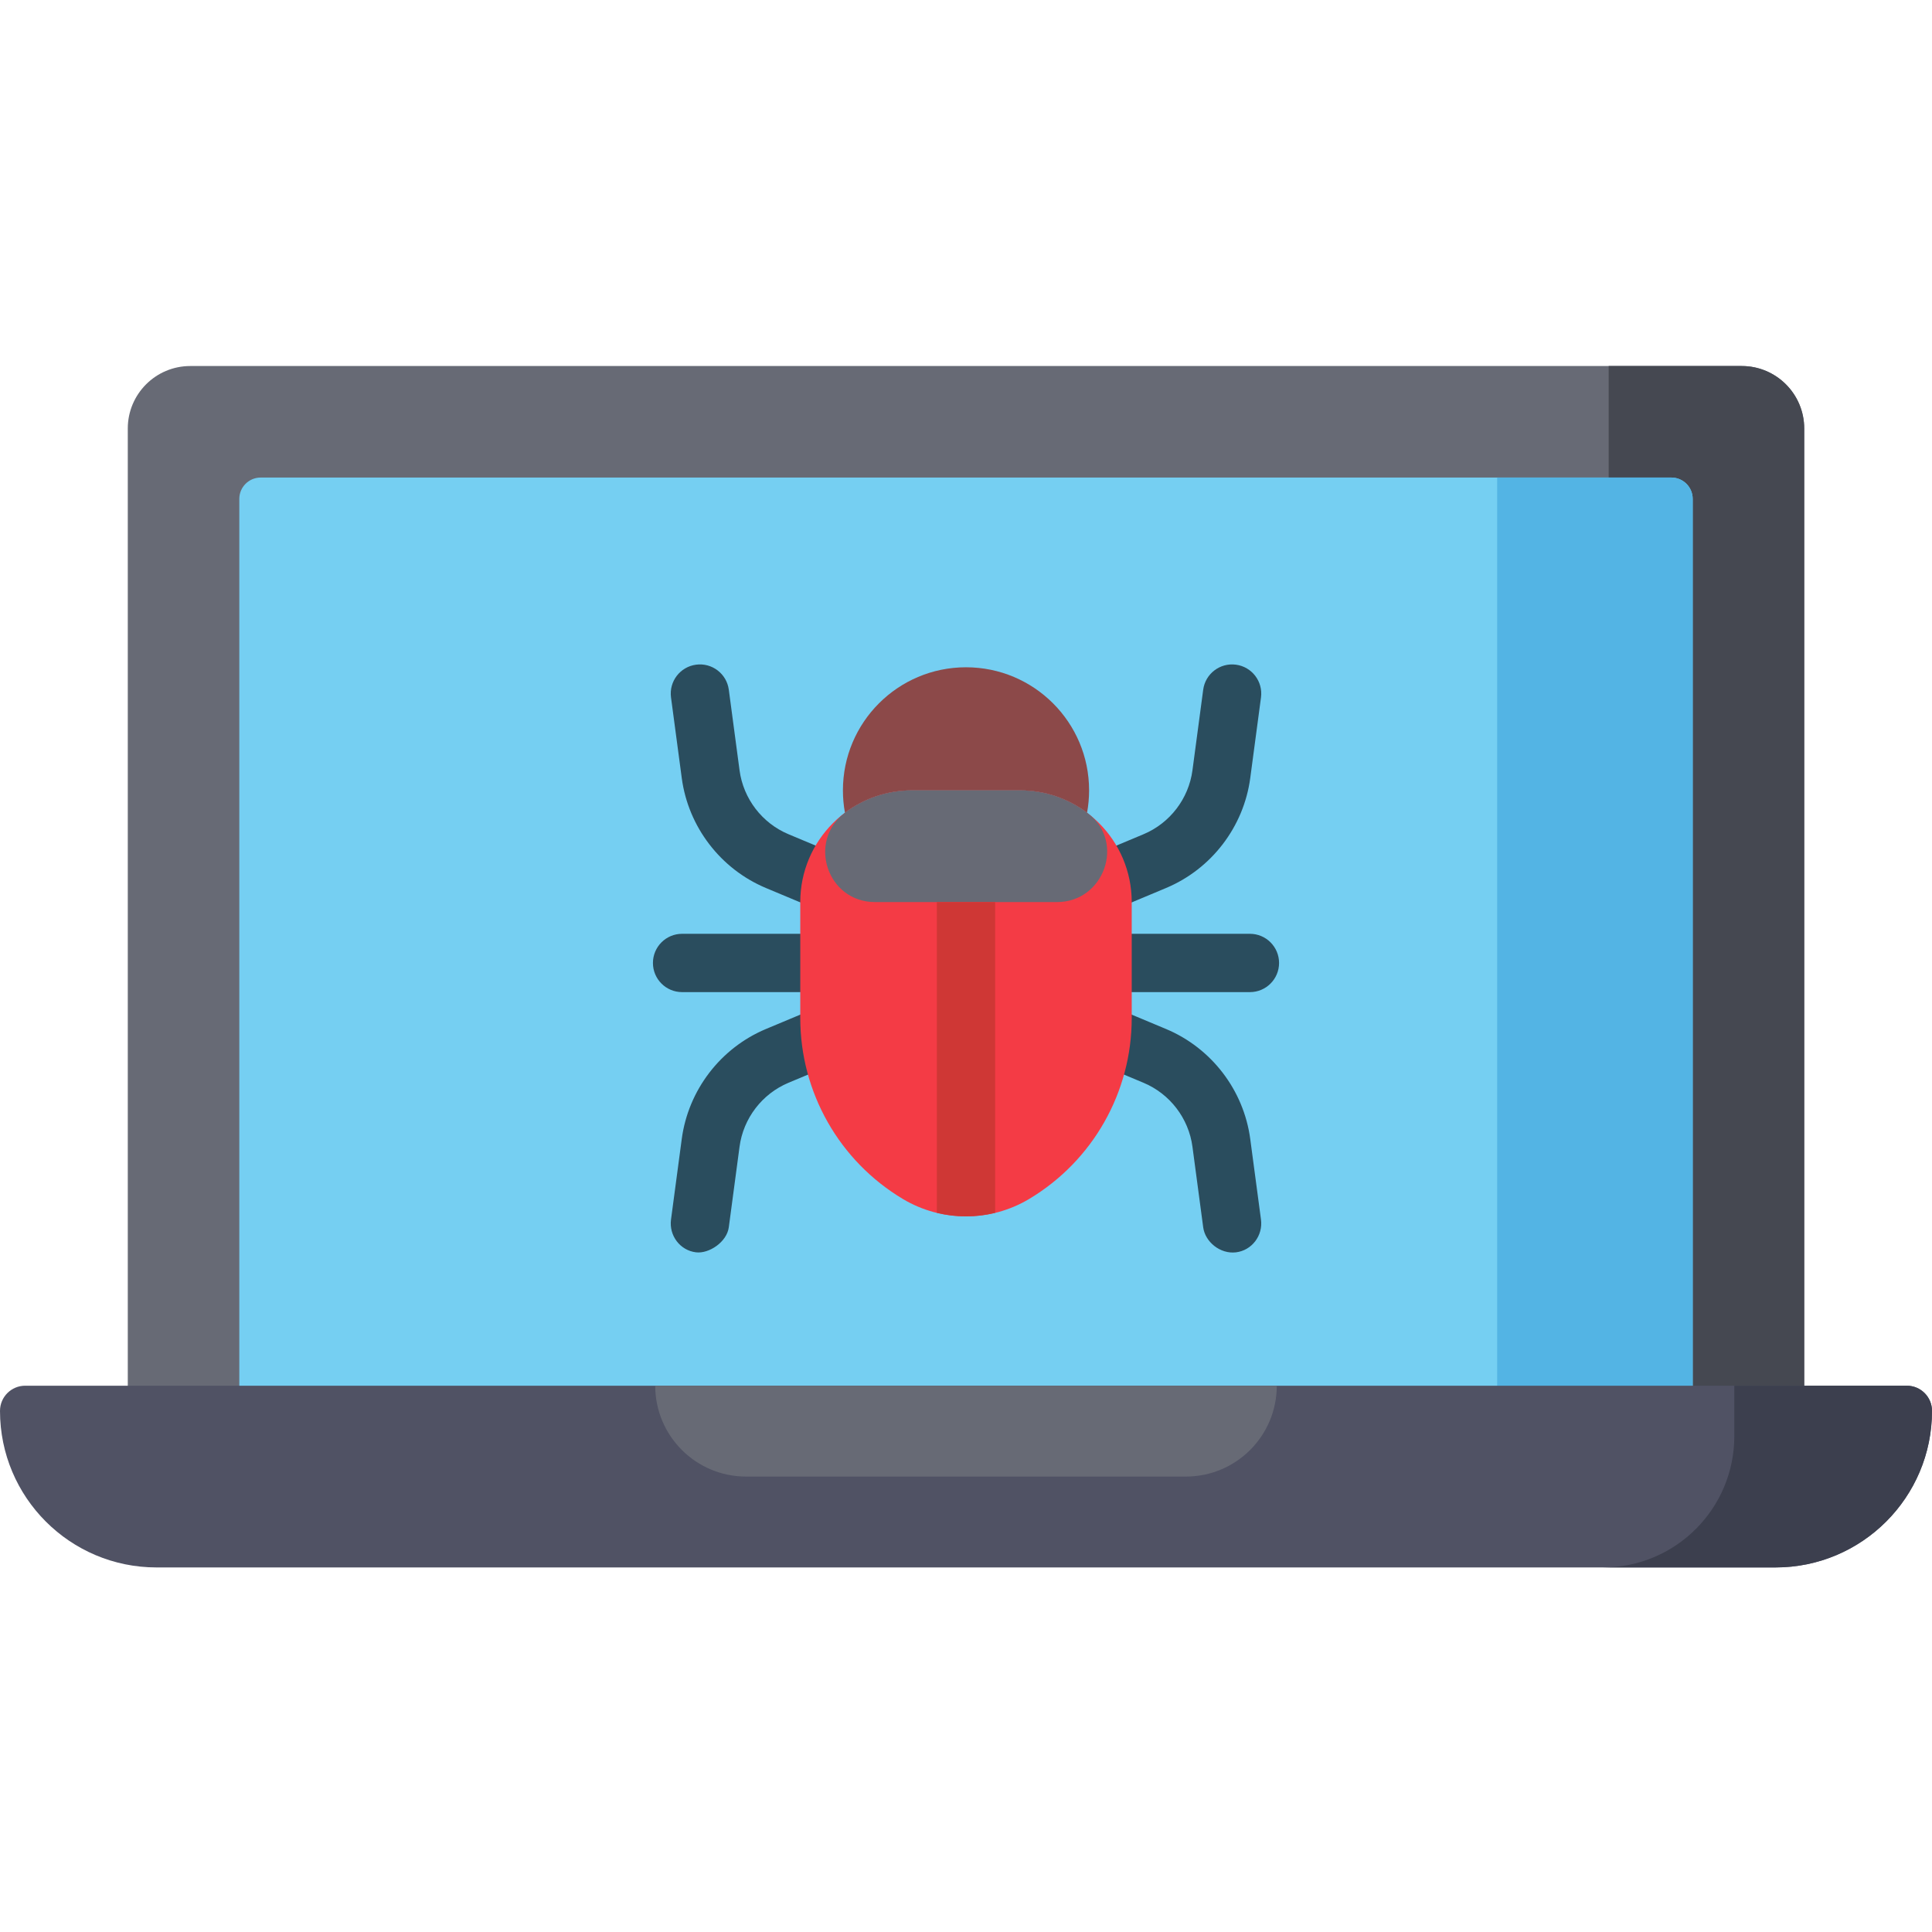 <svg height="512pt" viewBox="0 -97 512 512" width="512pt" xmlns="http://www.w3.org/2000/svg"><path d="m478.137 277.457h-444.273v-260.895c0-9.148 7.414-16.562 16.562-16.562h411.148c9.148 0 16.562 7.414 16.562 16.562zm0 0" fill="#676a75"/><path d="m478.137 16.562c0-9.148-7.414-16.562-16.562-16.562h-35.258v277.457h51.82zm0 0" fill="#454851"/><path d="m448.582 277.457v-242.242c0-3.129-2.535-5.66-5.66-5.66h-373.844c-3.125 0-5.66 2.535-5.66 5.66v242.242zm0 0" fill="#75cff2"/><g fill="#2a4d5e"><path d="m331.238 165.922h-40.293c-4.266 0-7.727-3.457-7.727-7.727 0-4.266 3.461-7.727 7.727-7.727h40.293c4.266 0 7.727 3.461 7.727 7.727 0 4.27-3.457 7.727-7.727 7.727zm0 0"/><path d="m221.055 165.922h-40.293c-4.266 0-7.727-3.457-7.727-7.727 0-4.266 3.461-7.727 7.727-7.727h40.293c4.266 0 7.727 3.461 7.727 7.727 0 4.27-3.461 7.727-7.727 7.727zm0 0"/><path d="m293.254 144.281c-3.023 0-5.891-1.781-7.133-4.742-1.645-3.938.211-8.465 4.145-10.109l12.777-5.348c6.996-2.93 11.965-9.418 12.969-16.934l2.848-21.363c.562-4.23 4.449-7.199 8.68-6.637 4.23.566 7.199 4.449 6.637 8.68l-2.848 21.363c-1.727 12.938-10.277 24.105-22.32 29.145l-12.773 5.348c-.977.406-1.988.598-2.98.598zm0 0"/><path d="m218.746 144.281c-.992 0-2.004-.191-2.98-.598l-12.773-5.348c-12.043-5.039-20.594-16.207-22.32-29.148l-2.848-21.359c-.562-4.23 2.406-8.117 6.637-8.68 4.234-.57 8.117 2.406 8.68 6.637l2.848 21.359c1.004 7.52 5.973 14.008 12.969 16.934l12.777 5.348c3.934 1.648 5.789 6.176 4.145 10.109-1.242 2.965-4.109 4.746-7.133 4.746zm0 0"/><path d="m318.859 228.242-2.848-21.359c-1.004-7.52-5.973-14.008-12.969-16.934l-12.777-5.348c-3.934-1.648-5.789-6.176-4.145-10.109 1.648-3.938 6.176-5.793 10.113-4.145l12.773 5.348c12.043 5.039 20.594 16.207 22.32 29.145l2.848 21.359c.562 4.23-2.402 8.172-6.637 8.684-4.164.5-8.164-2.758-8.68-6.641zm0 0"/><path d="m184.461 234.879c-4.238-.496-7.199-4.449-6.637-8.68l2.848-21.359c1.727-12.941 10.277-24.109 22.32-29.148l12.773-5.344c3.938-1.648 8.465.207 10.113 4.141 1.645 3.938-.211 8.465-4.145 10.113l-12.777 5.344c-6.996 2.93-11.965 9.418-12.969 16.938l-2.848 21.359c-.516 3.883-5.203 7.043-8.68 6.637zm0 0"/></g><path d="m442.922 29.555h-46.156v247.902h51.816v-242.242c0-3.129-2.535-5.66-5.66-5.66zm0 0" fill="#53b4e4"/><path d="m470.52 318.387h-429.039c-22.91 0-41.48-18.574-41.48-41.484 0-3.688 2.988-6.676 6.676-6.676h498.648c3.688 0 6.676 2.988 6.676 6.676 0 22.91-18.57 41.484-41.48 41.484zm0 0" fill="#505264"/><path d="m505.324 270.227h-45.711v13.355c0 19.223-15.582 34.805-34.805 34.805h45.711c22.91 0 41.48-18.574 41.48-41.48 0-3.688-2.988-6.68-6.676-6.68zm0 0" fill="#3c3f4e"/><path d="m173.641 270.227c0 13.301 10.781 24.078 24.078 24.078h116.562c13.297 0 24.078-10.781 24.078-24.078zm0 0" fill="#676a75"/><path d="m272.738 220.738c-10.309 6.16-23.168 6.16-33.477 0-16.859-10.078-27.18-28.27-27.18-47.914v-30.766c0-16.352 13.254-29.605 29.605-29.605h28.625c16.352 0 29.609 13.258 29.609 29.605v30.766c0 19.645-10.324 37.836-27.184 47.914zm0 0" fill="#f43b45"/><path d="m270.312 112.453h-28.625c-6.613 0-12.719 2.168-17.648 5.832-10.199 7.582-4.867 23.773 7.84 23.773h48.262c12.426 0 18.102-15.82 8.277-23.426-5.004-3.875-11.285-6.18-18.105-6.18zm0 0" fill="#676a75"/><path d="m224.039 118.285c4.93-3.664 11.035-5.832 17.648-5.832h28.625c6.668 0 12.82 2.203 17.77 5.922.352-1.922.539-3.898.539-5.922 0-18.016-14.605-32.617-32.621-32.617s-32.617 14.602-32.617 32.617c0 2.023.184 4.004.535 5.926.043-.031.078-.062.121-.094zm0 0" fill="#8c4949"/><path d="m263.727 224.41v-82.348h-15.453v82.348c5.078 1.238 10.375 1.238 15.453 0zm0 0" fill="#cf3735"/></svg>